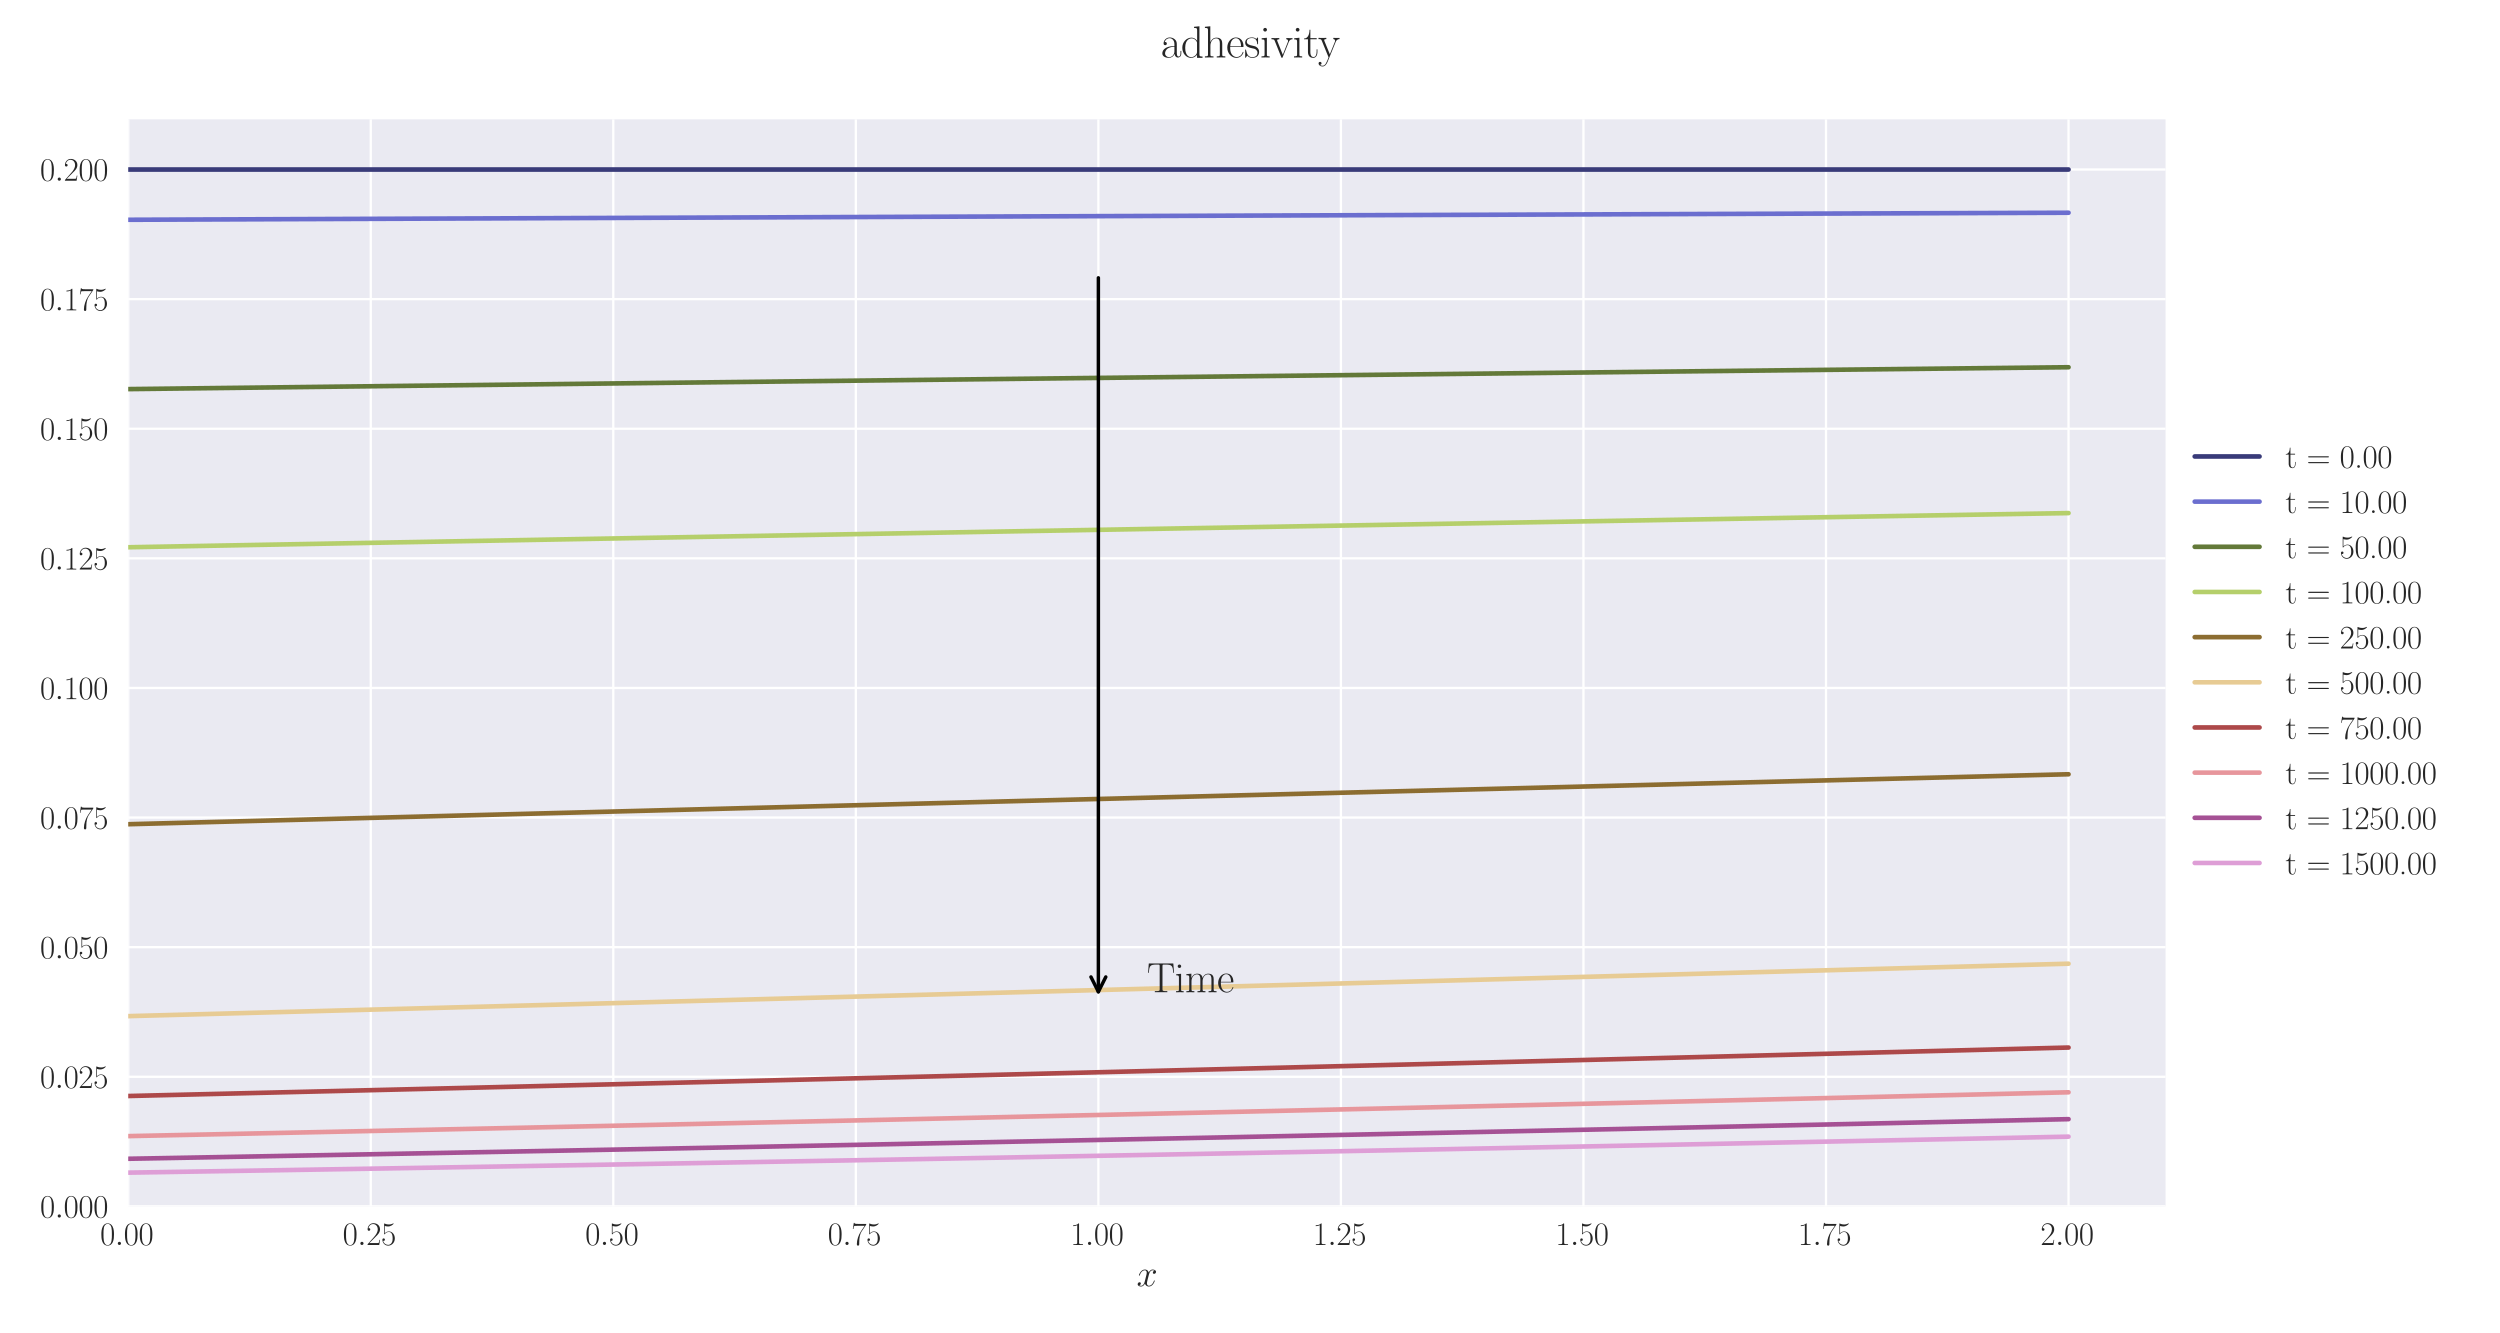 <?xml version="1.0" encoding="utf-8" standalone="no"?>
<!DOCTYPE svg PUBLIC "-//W3C//DTD SVG 1.1//EN"
  "http://www.w3.org/Graphics/SVG/1.1/DTD/svg11.dtd">
<svg xmlns:xlink="http://www.w3.org/1999/xlink" width="1080pt" height="576pt" viewBox="0 0 1080 576" xmlns="http://www.w3.org/2000/svg" version="1.1">
 <defs>
  <style type="text/css">*{stroke-linejoin: round; stroke-linecap: butt}</style>
 </defs>
 <g id="figure_1">
  <g id="patch_1">
   <path d="M 0 576 
L 1080 576 
L 1080 0 
L 0 0 
z
" style="fill: #ffffff"/>
  </g>
  <g id="axes_1">
   <g id="patch_2">
    <path d="M 55.388 521.153 
L 935.518 521.153 
L 935.518 51.564 
L 55.388 51.564 
z
" style="fill: #eaeaf2"/>
   </g>
   <g id="matplotlib.axis_1">
    <g id="xtick_1">
     <g id="line2d_1">
      <path d="M 55.388 521.153 
L 55.388 51.564 
" clip-path="url(#p084c6e53cc)" style="fill: none; stroke: #ffffff; stroke-linecap: round"/>
     </g>
     <g id="line2d_2"/>
     <g id="text_1">
      <!-- $\mathdefault{0.00}$ -->
      <g style="fill: #262626" transform="translate(43.248 537.839) scale(0.14 -0.14)">
       <defs>
        <path id="CMR17-30" d="M 2688 2025 
C 2688 2416 2682 3080 2413 3591 
C 2176 4039 1798 4198 1466 4198 
C 1158 4198 768 4058 525 3597 
C 269 3118 243 2524 243 2025 
C 243 1661 250 1106 448 619 
C 723 -39 1216 -128 1466 -128 
C 1760 -128 2208 -7 2470 600 
C 2662 1042 2688 1559 2688 2025 
z
M 1466 -26 
C 1056 -26 813 325 723 812 
C 653 1188 653 1738 653 2096 
C 653 2588 653 2997 736 3387 
C 858 3929 1216 4096 1466 4096 
C 1728 4096 2067 3923 2189 3400 
C 2272 3036 2278 2607 2278 2096 
C 2278 1680 2278 1169 2202 792 
C 2067 95 1690 -26 1466 -26 
z
" transform="scale(0.016)"/>
        <path id="CMMI12-3a" d="M 1178 307 
C 1178 492 1024 619 870 619 
C 685 619 557 466 557 313 
C 557 128 710 0 864 0 
C 1050 0 1178 153 1178 307 
z
" transform="scale(0.016)"/>
       </defs>
       <use xlink:href="#CMR17-30" transform="scale(0.996)"/>
       <use xlink:href="#CMMI12-3a" transform="translate(45.69 0) scale(0.996)"/>
       <use xlink:href="#CMR17-30" transform="translate(72.788 0) scale(0.996)"/>
       <use xlink:href="#CMR17-30" transform="translate(118.478 0) scale(0.996)"/>
      </g>
     </g>
    </g>
    <g id="xtick_2">
     <g id="line2d_3">
      <path d="M 160.165 521.153 
L 160.165 51.564 
" clip-path="url(#p084c6e53cc)" style="fill: none; stroke: #ffffff; stroke-linecap: round"/>
     </g>
     <g id="line2d_4"/>
     <g id="text_2">
      <!-- $\mathdefault{0.25}$ -->
      <g style="fill: #262626" transform="translate(148.025 537.839) scale(0.14 -0.14)">
       <defs>
        <path id="CMR17-32" d="M 2669 989 
L 2554 989 
C 2490 536 2438 459 2413 420 
C 2381 369 1920 369 1830 369 
L 602 369 
C 832 619 1280 1072 1824 1597 
C 2214 1967 2669 2402 2669 3035 
C 2669 3790 2067 4224 1395 4224 
C 691 4224 262 3604 262 3030 
C 262 2780 448 2748 525 2748 
C 589 2748 781 2787 781 3010 
C 781 3207 614 3264 525 3264 
C 486 3264 448 3258 422 3245 
C 544 3790 915 4058 1306 4058 
C 1862 4058 2227 3617 2227 3035 
C 2227 2479 1901 2000 1536 1584 
L 262 146 
L 262 0 
L 2515 0 
L 2669 989 
z
" transform="scale(0.016)"/>
        <path id="CMR17-35" d="M 730 3692 
C 794 3666 1056 3584 1325 3584 
C 1920 3584 2246 3911 2432 4100 
C 2432 4157 2432 4192 2394 4192 
C 2387 4192 2374 4192 2323 4163 
C 2099 4058 1837 3973 1517 3973 
C 1325 3973 1037 3999 723 4139 
C 653 4171 640 4171 634 4171 
C 602 4171 595 4164 595 4037 
L 595 2203 
C 595 2089 595 2057 659 2057 
C 691 2057 704 2070 736 2114 
C 941 2401 1222 2522 1542 2522 
C 1766 2522 2246 2382 2246 1289 
C 2246 1085 2246 715 2054 421 
C 1894 159 1645 25 1370 25 
C 947 25 518 320 403 814 
C 429 807 480 795 506 795 
C 589 795 749 840 749 1038 
C 749 1210 627 1280 506 1280 
C 358 1280 262 1190 262 1011 
C 262 454 704 -128 1382 -128 
C 2042 -128 2669 440 2669 1264 
C 2669 2030 2170 2624 1549 2624 
C 1222 2624 947 2503 730 2274 
L 730 3692 
z
" transform="scale(0.016)"/>
       </defs>
       <use xlink:href="#CMR17-30" transform="scale(0.996)"/>
       <use xlink:href="#CMMI12-3a" transform="translate(45.69 0) scale(0.996)"/>
       <use xlink:href="#CMR17-32" transform="translate(72.788 0) scale(0.996)"/>
       <use xlink:href="#CMR17-35" transform="translate(118.478 0) scale(0.996)"/>
      </g>
     </g>
    </g>
    <g id="xtick_3">
     <g id="line2d_5">
      <path d="M 264.942 521.153 
L 264.942 51.564 
" clip-path="url(#p084c6e53cc)" style="fill: none; stroke: #ffffff; stroke-linecap: round"/>
     </g>
     <g id="line2d_6"/>
     <g id="text_3">
      <!-- $\mathdefault{0.50}$ -->
      <g style="fill: #262626" transform="translate(252.803 537.839) scale(0.14 -0.14)">
       <use xlink:href="#CMR17-30" transform="scale(0.996)"/>
       <use xlink:href="#CMMI12-3a" transform="translate(45.69 0) scale(0.996)"/>
       <use xlink:href="#CMR17-35" transform="translate(72.788 0) scale(0.996)"/>
       <use xlink:href="#CMR17-30" transform="translate(118.478 0) scale(0.996)"/>
      </g>
     </g>
    </g>
    <g id="xtick_4">
     <g id="line2d_7">
      <path d="M 369.72 521.153 
L 369.72 51.564 
" clip-path="url(#p084c6e53cc)" style="fill: none; stroke: #ffffff; stroke-linecap: round"/>
     </g>
     <g id="line2d_8"/>
     <g id="text_4">
      <!-- $\mathdefault{0.75}$ -->
      <g style="fill: #262626" transform="translate(357.58 537.839) scale(0.14 -0.14)">
       <defs>
        <path id="CMR17-37" d="M 2886 3941 
L 2886 4081 
L 1382 4081 
C 634 4081 621 4165 595 4288 
L 480 4288 
L 294 3094 
L 410 3094 
C 429 3215 474 3540 550 3661 
C 589 3712 1062 3712 1171 3712 
L 2579 3712 
L 1869 2661 
C 1395 1954 1069 999 1069 165 
C 1069 89 1069 -128 1299 -128 
C 1530 -128 1530 89 1530 171 
L 1530 465 
C 1530 1508 1709 2196 2003 2636 
L 2886 3941 
z
" transform="scale(0.016)"/>
       </defs>
       <use xlink:href="#CMR17-30" transform="scale(0.996)"/>
       <use xlink:href="#CMMI12-3a" transform="translate(45.69 0) scale(0.996)"/>
       <use xlink:href="#CMR17-37" transform="translate(72.788 0) scale(0.996)"/>
       <use xlink:href="#CMR17-35" transform="translate(118.478 0) scale(0.996)"/>
      </g>
     </g>
    </g>
    <g id="xtick_5">
     <g id="line2d_9">
      <path d="M 474.497 521.153 
L 474.497 51.564 
" clip-path="url(#p084c6e53cc)" style="fill: none; stroke: #ffffff; stroke-linecap: round"/>
     </g>
     <g id="line2d_10"/>
     <g id="text_5">
      <!-- $\mathdefault{1.00}$ -->
      <g style="fill: #262626" transform="translate(462.358 537.839) scale(0.14 -0.14)">
       <defs>
        <path id="CMR17-31" d="M 1702 4058 
C 1702 4192 1696 4192 1606 4192 
C 1357 3916 979 3827 621 3827 
C 602 3827 570 3827 563 3808 
C 557 3795 557 3782 557 3648 
C 755 3648 1088 3686 1344 3839 
L 1344 461 
C 1344 236 1331 160 781 160 
L 589 160 
L 589 0 
C 896 0 1216 0 1523 0 
C 1830 0 2150 0 2458 0 
L 2458 160 
L 2266 160 
C 1715 160 1702 230 1702 458 
L 1702 4058 
z
" transform="scale(0.016)"/>
       </defs>
       <use xlink:href="#CMR17-31" transform="scale(0.996)"/>
       <use xlink:href="#CMMI12-3a" transform="translate(45.69 0) scale(0.996)"/>
       <use xlink:href="#CMR17-30" transform="translate(72.788 0) scale(0.996)"/>
       <use xlink:href="#CMR17-30" transform="translate(118.478 0) scale(0.996)"/>
      </g>
     </g>
    </g>
    <g id="xtick_6">
     <g id="line2d_11">
      <path d="M 579.275 521.153 
L 579.275 51.564 
" clip-path="url(#p084c6e53cc)" style="fill: none; stroke: #ffffff; stroke-linecap: round"/>
     </g>
     <g id="line2d_12"/>
     <g id="text_6">
      <!-- $\mathdefault{1.25}$ -->
      <g style="fill: #262626" transform="translate(567.135 537.839) scale(0.14 -0.14)">
       <use xlink:href="#CMR17-31" transform="scale(0.996)"/>
       <use xlink:href="#CMMI12-3a" transform="translate(45.69 0) scale(0.996)"/>
       <use xlink:href="#CMR17-32" transform="translate(72.788 0) scale(0.996)"/>
       <use xlink:href="#CMR17-35" transform="translate(118.478 0) scale(0.996)"/>
      </g>
     </g>
    </g>
    <g id="xtick_7">
     <g id="line2d_13">
      <path d="M 684.052 521.153 
L 684.052 51.564 
" clip-path="url(#p084c6e53cc)" style="fill: none; stroke: #ffffff; stroke-linecap: round"/>
     </g>
     <g id="line2d_14"/>
     <g id="text_7">
      <!-- $\mathdefault{1.50}$ -->
      <g style="fill: #262626" transform="translate(671.912 537.839) scale(0.14 -0.14)">
       <use xlink:href="#CMR17-31" transform="scale(0.996)"/>
       <use xlink:href="#CMMI12-3a" transform="translate(45.69 0) scale(0.996)"/>
       <use xlink:href="#CMR17-35" transform="translate(72.788 0) scale(0.996)"/>
       <use xlink:href="#CMR17-30" transform="translate(118.478 0) scale(0.996)"/>
      </g>
     </g>
    </g>
    <g id="xtick_8">
     <g id="line2d_15">
      <path d="M 788.829 521.153 
L 788.829 51.564 
" clip-path="url(#p084c6e53cc)" style="fill: none; stroke: #ffffff; stroke-linecap: round"/>
     </g>
     <g id="line2d_16"/>
     <g id="text_8">
      <!-- $\mathdefault{1.75}$ -->
      <g style="fill: #262626" transform="translate(776.69 537.839) scale(0.14 -0.14)">
       <use xlink:href="#CMR17-31" transform="scale(0.996)"/>
       <use xlink:href="#CMMI12-3a" transform="translate(45.69 0) scale(0.996)"/>
       <use xlink:href="#CMR17-37" transform="translate(72.788 0) scale(0.996)"/>
       <use xlink:href="#CMR17-35" transform="translate(118.478 0) scale(0.996)"/>
      </g>
     </g>
    </g>
    <g id="xtick_9">
     <g id="line2d_17">
      <path d="M 893.607 521.153 
L 893.607 51.564 
" clip-path="url(#p084c6e53cc)" style="fill: none; stroke: #ffffff; stroke-linecap: round"/>
     </g>
     <g id="line2d_18"/>
     <g id="text_9">
      <!-- $\mathdefault{2.00}$ -->
      <g style="fill: #262626" transform="translate(881.467 537.839) scale(0.14 -0.14)">
       <use xlink:href="#CMR17-32" transform="scale(0.996)"/>
       <use xlink:href="#CMMI12-3a" transform="translate(45.69 0) scale(0.996)"/>
       <use xlink:href="#CMR17-30" transform="translate(72.788 0) scale(0.996)"/>
       <use xlink:href="#CMR17-30" transform="translate(118.478 0) scale(0.996)"/>
      </g>
     </g>
    </g>
    <g id="text_10">
     <!-- $x$ -->
     <g style="fill: #262626" transform="translate(491.018 555.621) scale(0.16 -0.16)">
      <defs>
       <path id="CMMI12-78" d="M 3034 2606 
C 2829 2567 2752 2414 2752 2293 
C 2752 2139 2874 2088 2963 2088 
C 3155 2088 3290 2254 3290 2427 
C 3290 2695 2982 2816 2714 2816 
C 2323 2816 2106 2433 2048 2312 
C 1901 2816 1504 2816 1389 2816 
C 736 2816 390 1980 390 1839 
C 390 1814 416 1782 461 1782 
C 512 1782 525 1820 538 1846 
C 755 2555 1184 2689 1370 2689 
C 1658 2689 1715 2420 1715 2267 
C 1715 2127 1677 1980 1600 1673 
L 1382 798 
C 1286 415 1101 64 762 64 
C 730 64 570 64 435 147 
C 666 192 717 383 717 460 
C 717 588 621 664 499 664 
C 346 664 179 530 179 326 
C 179 57 480 -64 755 -64 
C 1062 -64 1280 179 1414 441 
C 1517 64 1837 -64 2074 -64 
C 2726 -64 3072 773 3072 913 
C 3072 945 3046 971 3008 971 
C 2950 971 2944 939 2925 888 
C 2752 326 2381 64 2093 64 
C 1869 64 1747 230 1747 492 
C 1747 632 1773 734 1875 1156 
L 2099 2024 
C 2195 2408 2413 2689 2707 2689 
C 2720 2689 2899 2689 3034 2606 
z
" transform="scale(0.016)"/>
      </defs>
      <use xlink:href="#CMMI12-78" transform="scale(0.996)"/>
     </g>
    </g>
   </g>
   <g id="matplotlib.axis_2">
    <g id="ytick_1">
     <g id="line2d_19">
      <path d="M 55.388 521.153 
L 935.518 521.153 
" clip-path="url(#p084c6e53cc)" style="fill: none; stroke: #ffffff; stroke-linecap: round"/>
     </g>
     <g id="line2d_20"/>
     <g id="text_11">
      <!-- $\mathdefault{0.000}$ -->
      <g style="fill: #262626" transform="translate(17.28 525.996) scale(0.14 -0.14)">
       <use xlink:href="#CMR17-30" transform="scale(0.996)"/>
       <use xlink:href="#CMMI12-3a" transform="translate(45.69 0) scale(0.996)"/>
       <use xlink:href="#CMR17-30" transform="translate(72.788 0) scale(0.996)"/>
       <use xlink:href="#CMR17-30" transform="translate(118.478 0) scale(0.996)"/>
       <use xlink:href="#CMR17-30" transform="translate(164.169 0) scale(0.996)"/>
      </g>
     </g>
    </g>
    <g id="ytick_2">
     <g id="line2d_21">
      <path d="M 55.388 465.163 
L 935.518 465.163 
" clip-path="url(#p084c6e53cc)" style="fill: none; stroke: #ffffff; stroke-linecap: round"/>
     </g>
     <g id="line2d_22"/>
     <g id="text_12">
      <!-- $\mathdefault{0.025}$ -->
      <g style="fill: #262626" transform="translate(17.28 470.006) scale(0.14 -0.14)">
       <use xlink:href="#CMR17-30" transform="scale(0.996)"/>
       <use xlink:href="#CMMI12-3a" transform="translate(45.69 0) scale(0.996)"/>
       <use xlink:href="#CMR17-30" transform="translate(72.788 0) scale(0.996)"/>
       <use xlink:href="#CMR17-32" transform="translate(118.478 0) scale(0.996)"/>
       <use xlink:href="#CMR17-35" transform="translate(164.169 0) scale(0.996)"/>
      </g>
     </g>
    </g>
    <g id="ytick_3">
     <g id="line2d_23">
      <path d="M 55.388 409.173 
L 935.518 409.173 
" clip-path="url(#p084c6e53cc)" style="fill: none; stroke: #ffffff; stroke-linecap: round"/>
     </g>
     <g id="line2d_24"/>
     <g id="text_13">
      <!-- $\mathdefault{0.050}$ -->
      <g style="fill: #262626" transform="translate(17.28 414.016) scale(0.14 -0.14)">
       <use xlink:href="#CMR17-30" transform="scale(0.996)"/>
       <use xlink:href="#CMMI12-3a" transform="translate(45.69 0) scale(0.996)"/>
       <use xlink:href="#CMR17-30" transform="translate(72.788 0) scale(0.996)"/>
       <use xlink:href="#CMR17-35" transform="translate(118.478 0) scale(0.996)"/>
       <use xlink:href="#CMR17-30" transform="translate(164.169 0) scale(0.996)"/>
      </g>
     </g>
    </g>
    <g id="ytick_4">
     <g id="line2d_25">
      <path d="M 55.388 353.183 
L 935.518 353.183 
" clip-path="url(#p084c6e53cc)" style="fill: none; stroke: #ffffff; stroke-linecap: round"/>
     </g>
     <g id="line2d_26"/>
     <g id="text_14">
      <!-- $\mathdefault{0.075}$ -->
      <g style="fill: #262626" transform="translate(17.28 358.025) scale(0.14 -0.14)">
       <use xlink:href="#CMR17-30" transform="scale(0.996)"/>
       <use xlink:href="#CMMI12-3a" transform="translate(45.69 0) scale(0.996)"/>
       <use xlink:href="#CMR17-30" transform="translate(72.788 0) scale(0.996)"/>
       <use xlink:href="#CMR17-37" transform="translate(118.478 0) scale(0.996)"/>
       <use xlink:href="#CMR17-35" transform="translate(164.169 0) scale(0.996)"/>
      </g>
     </g>
    </g>
    <g id="ytick_5">
     <g id="line2d_27">
      <path d="M 55.388 297.192 
L 935.518 297.192 
" clip-path="url(#p084c6e53cc)" style="fill: none; stroke: #ffffff; stroke-linecap: round"/>
     </g>
     <g id="line2d_28"/>
     <g id="text_15">
      <!-- $\mathdefault{0.100}$ -->
      <g style="fill: #262626" transform="translate(17.28 302.035) scale(0.14 -0.14)">
       <use xlink:href="#CMR17-30" transform="scale(0.996)"/>
       <use xlink:href="#CMMI12-3a" transform="translate(45.69 0) scale(0.996)"/>
       <use xlink:href="#CMR17-31" transform="translate(72.788 0) scale(0.996)"/>
       <use xlink:href="#CMR17-30" transform="translate(118.478 0) scale(0.996)"/>
       <use xlink:href="#CMR17-30" transform="translate(164.169 0) scale(0.996)"/>
      </g>
     </g>
    </g>
    <g id="ytick_6">
     <g id="line2d_29">
      <path d="M 55.388 241.202 
L 935.518 241.202 
" clip-path="url(#p084c6e53cc)" style="fill: none; stroke: #ffffff; stroke-linecap: round"/>
     </g>
     <g id="line2d_30"/>
     <g id="text_16">
      <!-- $\mathdefault{0.125}$ -->
      <g style="fill: #262626" transform="translate(17.28 246.045) scale(0.14 -0.14)">
       <use xlink:href="#CMR17-30" transform="scale(0.996)"/>
       <use xlink:href="#CMMI12-3a" transform="translate(45.69 0) scale(0.996)"/>
       <use xlink:href="#CMR17-31" transform="translate(72.788 0) scale(0.996)"/>
       <use xlink:href="#CMR17-32" transform="translate(118.478 0) scale(0.996)"/>
       <use xlink:href="#CMR17-35" transform="translate(164.169 0) scale(0.996)"/>
      </g>
     </g>
    </g>
    <g id="ytick_7">
     <g id="line2d_31">
      <path d="M 55.388 185.212 
L 935.518 185.212 
" clip-path="url(#p084c6e53cc)" style="fill: none; stroke: #ffffff; stroke-linecap: round"/>
     </g>
     <g id="line2d_32"/>
     <g id="text_17">
      <!-- $\mathdefault{0.150}$ -->
      <g style="fill: #262626" transform="translate(17.28 190.055) scale(0.14 -0.14)">
       <use xlink:href="#CMR17-30" transform="scale(0.996)"/>
       <use xlink:href="#CMMI12-3a" transform="translate(45.69 0) scale(0.996)"/>
       <use xlink:href="#CMR17-31" transform="translate(72.788 0) scale(0.996)"/>
       <use xlink:href="#CMR17-35" transform="translate(118.478 0) scale(0.996)"/>
       <use xlink:href="#CMR17-30" transform="translate(164.169 0) scale(0.996)"/>
      </g>
     </g>
    </g>
    <g id="ytick_8">
     <g id="line2d_33">
      <path d="M 55.388 129.222 
L 935.518 129.222 
" clip-path="url(#p084c6e53cc)" style="fill: none; stroke: #ffffff; stroke-linecap: round"/>
     </g>
     <g id="line2d_34"/>
     <g id="text_18">
      <!-- $\mathdefault{0.175}$ -->
      <g style="fill: #262626" transform="translate(17.28 134.065) scale(0.14 -0.14)">
       <use xlink:href="#CMR17-30" transform="scale(0.996)"/>
       <use xlink:href="#CMMI12-3a" transform="translate(45.69 0) scale(0.996)"/>
       <use xlink:href="#CMR17-31" transform="translate(72.788 0) scale(0.996)"/>
       <use xlink:href="#CMR17-37" transform="translate(118.478 0) scale(0.996)"/>
       <use xlink:href="#CMR17-35" transform="translate(164.169 0) scale(0.996)"/>
      </g>
     </g>
    </g>
    <g id="ytick_9">
     <g id="line2d_35">
      <path d="M 55.388 73.232 
L 935.518 73.232 
" clip-path="url(#p084c6e53cc)" style="fill: none; stroke: #ffffff; stroke-linecap: round"/>
     </g>
     <g id="line2d_36"/>
     <g id="text_19">
      <!-- $\mathdefault{0.200}$ -->
      <g style="fill: #262626" transform="translate(17.28 78.075) scale(0.14 -0.14)">
       <use xlink:href="#CMR17-30" transform="scale(0.996)"/>
       <use xlink:href="#CMMI12-3a" transform="translate(45.69 0) scale(0.996)"/>
       <use xlink:href="#CMR17-32" transform="translate(72.788 0) scale(0.996)"/>
       <use xlink:href="#CMR17-30" transform="translate(118.478 0) scale(0.996)"/>
       <use xlink:href="#CMR17-30" transform="translate(164.169 0) scale(0.996)"/>
      </g>
     </g>
    </g>
   </g>
   <g id="line2d_37">
    <path d="M 55.388 73.232 
L 63.77 73.232 
L 72.152 73.232 
L 80.534 73.232 
L 88.916 73.232 
L 97.299 73.232 
L 105.681 73.232 
L 114.063 73.232 
L 122.445 73.232 
L 130.827 73.232 
L 139.209 73.232 
L 147.592 73.232 
L 155.974 73.232 
L 164.356 73.232 
L 172.738 73.232 
L 181.12 73.232 
L 189.503 73.232 
L 197.885 73.232 
L 206.267 73.232 
L 214.649 73.232 
L 223.031 73.232 
L 231.414 73.232 
L 239.796 73.232 
L 248.178 73.232 
L 256.56 73.232 
L 264.942 73.232 
L 273.325 73.232 
L 281.707 73.232 
L 290.089 73.232 
L 298.471 73.232 
L 306.853 73.232 
L 315.235 73.232 
L 323.618 73.232 
L 332 73.232 
L 340.382 73.232 
L 348.764 73.232 
L 357.146 73.232 
L 365.529 73.232 
L 373.911 73.232 
L 382.293 73.232 
L 390.675 73.232 
L 399.057 73.232 
L 407.44 73.232 
L 415.822 73.232 
L 424.204 73.232 
L 432.586 73.232 
L 440.968 73.232 
L 449.351 73.232 
L 457.733 73.232 
L 466.115 73.232 
L 474.497 73.232 
L 482.879 73.232 
L 491.262 73.232 
L 499.644 73.232 
L 508.026 73.232 
L 516.408 73.232 
L 524.79 73.232 
L 533.172 73.232 
L 541.555 73.232 
L 549.937 73.232 
L 558.319 73.232 
L 566.701 73.232 
L 575.083 73.232 
L 583.466 73.232 
L 591.848 73.232 
L 600.23 73.232 
L 608.612 73.232 
L 616.994 73.232 
L 625.377 73.232 
L 633.759 73.232 
L 642.141 73.232 
L 650.523 73.232 
L 658.905 73.232 
L 667.288 73.232 
L 675.67 73.232 
L 684.052 73.232 
L 692.434 73.232 
L 700.816 73.232 
L 709.198 73.232 
L 717.581 73.232 
L 725.963 73.232 
L 734.345 73.232 
L 742.727 73.232 
L 751.109 73.232 
L 759.492 73.232 
L 767.874 73.232 
L 776.256 73.232 
L 784.638 73.232 
L 793.02 73.232 
L 801.403 73.232 
L 809.785 73.232 
L 818.167 73.232 
L 826.549 73.232 
L 834.931 73.232 
L 843.314 73.232 
L 851.696 73.232 
L 860.078 73.232 
L 868.46 73.232 
L 876.842 73.232 
L 885.225 73.232 
L 893.607 73.232 
" clip-path="url(#p084c6e53cc)" style="fill: none; stroke: #393b79; stroke-width: 2; stroke-linecap: round"/>
   </g>
   <g id="line2d_38">
    <path d="M 55.388 94.942 
L 63.77 94.91 
L 72.152 94.878 
L 80.534 94.845 
L 88.916 94.813 
L 97.299 94.781 
L 105.681 94.748 
L 114.063 94.716 
L 122.445 94.684 
L 130.827 94.652 
L 139.209 94.62 
L 147.592 94.588 
L 155.974 94.556 
L 164.356 94.524 
L 172.738 94.492 
L 181.12 94.46 
L 189.503 94.428 
L 197.885 94.396 
L 206.267 94.365 
L 214.649 94.333 
L 223.031 94.301 
L 231.414 94.27 
L 239.796 94.238 
L 248.178 94.207 
L 256.56 94.175 
L 264.942 94.144 
L 273.325 94.113 
L 281.707 94.081 
L 290.089 94.05 
L 298.471 94.019 
L 306.853 93.988 
L 315.235 93.957 
L 323.618 93.925 
L 332 93.894 
L 340.382 93.863 
L 348.764 93.832 
L 357.146 93.801 
L 365.529 93.771 
L 373.911 93.74 
L 382.293 93.709 
L 390.675 93.678 
L 399.057 93.648 
L 407.44 93.617 
L 415.822 93.586 
L 424.204 93.556 
L 432.586 93.525 
L 440.968 93.495 
L 449.351 93.464 
L 457.733 93.434 
L 466.115 93.404 
L 474.497 93.373 
L 482.879 93.343 
L 491.262 93.313 
L 499.644 93.283 
L 508.026 93.252 
L 516.408 93.222 
L 524.79 93.192 
L 533.172 93.162 
L 541.555 93.132 
L 549.937 93.102 
L 558.319 93.072 
L 566.701 93.043 
L 575.083 93.013 
L 583.466 92.983 
L 591.848 92.953 
L 600.23 92.924 
L 608.612 92.894 
L 616.994 92.864 
L 625.377 92.835 
L 633.759 92.805 
L 642.141 92.776 
L 650.523 92.746 
L 658.905 92.717 
L 667.288 92.687 
L 675.67 92.657 
L 684.052 92.628 
L 692.434 92.599 
L 700.816 92.569 
L 709.198 92.54 
L 717.581 92.511 
L 725.963 92.481 
L 734.345 92.452 
L 742.727 92.423 
L 751.109 92.394 
L 759.492 92.365 
L 767.874 92.336 
L 776.256 92.307 
L 784.638 92.278 
L 793.02 92.249 
L 801.403 92.22 
L 809.785 92.191 
L 818.167 92.162 
L 826.549 92.133 
L 834.931 92.105 
L 843.314 92.076 
L 851.696 92.047 
L 860.078 92.019 
L 868.46 91.99 
L 876.842 91.962 
L 885.225 91.933 
L 893.607 91.905 
" clip-path="url(#p084c6e53cc)" style="fill: none; stroke: #6b6ecf; stroke-width: 2; stroke-linecap: round"/>
   </g>
   <g id="line2d_39">
    <path d="M 55.388 168.096 
L 63.77 167.997 
L 72.152 167.898 
L 80.534 167.799 
L 88.916 167.701 
L 97.299 167.602 
L 105.681 167.504 
L 114.063 167.405 
L 122.445 167.306 
L 130.827 167.208 
L 139.209 167.109 
L 147.592 167.011 
L 155.974 166.913 
L 164.356 166.815 
L 172.738 166.717 
L 181.12 166.619 
L 189.503 166.522 
L 197.885 166.424 
L 206.267 166.327 
L 214.649 166.23 
L 223.031 166.133 
L 231.414 166.036 
L 239.796 165.939 
L 248.178 165.842 
L 256.56 165.744 
L 264.942 165.647 
L 273.325 165.55 
L 281.707 165.454 
L 290.089 165.357 
L 298.471 165.26 
L 306.853 165.164 
L 315.235 165.068 
L 323.618 164.972 
L 332 164.876 
L 340.382 164.78 
L 348.764 164.684 
L 357.146 164.589 
L 365.529 164.493 
L 373.911 164.398 
L 382.293 164.302 
L 390.675 164.207 
L 399.057 164.111 
L 407.44 164.016 
L 415.822 163.92 
L 424.204 163.825 
L 432.586 163.73 
L 440.968 163.635 
L 449.351 163.54 
L 457.733 163.446 
L 466.115 163.351 
L 474.497 163.257 
L 482.879 163.162 
L 491.262 163.068 
L 499.644 162.974 
L 508.026 162.88 
L 516.408 162.786 
L 524.79 162.692 
L 533.172 162.598 
L 541.555 162.504 
L 549.937 162.41 
L 558.319 162.317 
L 566.701 162.223 
L 575.083 162.129 
L 583.466 162.036 
L 591.848 161.943 
L 600.23 161.85 
L 608.612 161.757 
L 616.994 161.664 
L 625.377 161.571 
L 633.759 161.478 
L 642.141 161.386 
L 650.523 161.293 
L 658.905 161.201 
L 667.288 161.109 
L 675.67 161.016 
L 684.052 160.924 
L 692.434 160.831 
L 700.816 160.739 
L 709.198 160.647 
L 717.581 160.555 
L 725.963 160.463 
L 734.345 160.371 
L 742.727 160.28 
L 751.109 160.188 
L 759.492 160.097 
L 767.874 160.006 
L 776.256 159.915 
L 784.638 159.824 
L 793.02 159.733 
L 801.403 159.642 
L 809.785 159.551 
L 818.167 159.461 
L 826.549 159.37 
L 834.931 159.279 
L 843.314 159.188 
L 851.696 159.097 
L 860.078 159.007 
L 868.46 158.916 
L 876.842 158.826 
L 885.225 158.736 
L 893.607 158.646 
" clip-path="url(#p084c6e53cc)" style="fill: none; stroke: #637939; stroke-width: 2; stroke-linecap: round"/>
   </g>
   <g id="line2d_40">
    <path d="M 55.388 236.418 
L 63.77 236.265 
L 72.152 236.112 
L 80.534 235.959 
L 88.916 235.805 
L 97.299 235.652 
L 105.681 235.499 
L 114.063 235.346 
L 122.445 235.193 
L 130.827 235.041 
L 139.209 234.889 
L 147.592 234.736 
L 155.974 234.584 
L 164.356 234.431 
L 172.738 234.279 
L 181.12 234.128 
L 189.503 233.976 
L 197.885 233.825 
L 206.267 233.673 
L 214.649 233.522 
L 223.031 233.37 
L 231.414 233.219 
L 239.796 233.068 
L 248.178 232.917 
L 256.56 232.767 
L 264.942 232.616 
L 273.325 232.466 
L 281.707 232.315 
L 290.089 232.165 
L 298.471 232.014 
L 306.853 231.864 
L 315.235 231.714 
L 323.618 231.565 
L 332 231.416 
L 340.382 231.266 
L 348.764 231.116 
L 357.146 230.966 
L 365.529 230.817 
L 373.911 230.668 
L 382.293 230.519 
L 390.675 230.371 
L 399.057 230.222 
L 407.44 230.073 
L 415.822 229.925 
L 424.204 229.776 
L 432.586 229.628 
L 440.968 229.48 
L 449.351 229.332 
L 457.733 229.184 
L 466.115 229.037 
L 474.497 228.889 
L 482.879 228.741 
L 491.262 228.593 
L 499.644 228.446 
L 508.026 228.299 
L 516.408 228.152 
L 524.79 228.005 
L 533.172 227.859 
L 541.555 227.712 
L 549.937 227.565 
L 558.319 227.418 
L 566.701 227.272 
L 575.083 227.126 
L 583.466 226.98 
L 591.848 226.834 
L 600.23 226.688 
L 608.612 226.542 
L 616.994 226.396 
L 625.377 226.251 
L 633.759 226.105 
L 642.141 225.96 
L 650.523 225.815 
L 658.905 225.67 
L 667.288 225.525 
L 675.67 225.38 
L 684.052 225.235 
L 692.434 225.091 
L 700.816 224.946 
L 709.198 224.802 
L 717.581 224.657 
L 725.963 224.513 
L 734.345 224.37 
L 742.727 224.226 
L 751.109 224.082 
L 759.492 223.938 
L 767.874 223.794 
L 776.256 223.651 
L 784.638 223.508 
L 793.02 223.365 
L 801.403 223.222 
L 809.785 223.079 
L 818.167 222.936 
L 826.549 222.793 
L 834.931 222.65 
L 843.314 222.508 
L 851.696 222.365 
L 860.078 222.223 
L 868.46 222.081 
L 876.842 221.94 
L 885.225 221.798 
L 893.607 221.656 
" clip-path="url(#p084c6e53cc)" style="fill: none; stroke: #b5cf6b; stroke-width: 2; stroke-linecap: round"/>
   </g>
   <g id="line2d_41">
    <path d="M 55.388 356.067 
L 63.77 355.847 
L 72.152 355.627 
L 80.534 355.407 
L 88.916 355.187 
L 97.299 354.967 
L 105.681 354.747 
L 114.063 354.528 
L 122.445 354.308 
L 130.827 354.089 
L 139.209 353.869 
L 147.592 353.65 
L 155.974 353.431 
L 164.356 353.211 
L 172.738 352.992 
L 181.12 352.773 
L 189.503 352.554 
L 197.885 352.335 
L 206.267 352.116 
L 214.649 351.898 
L 223.031 351.679 
L 231.414 351.461 
L 239.796 351.242 
L 248.178 351.024 
L 256.56 350.805 
L 264.942 350.587 
L 273.325 350.369 
L 281.707 350.151 
L 290.089 349.933 
L 298.471 349.715 
L 306.853 349.497 
L 315.235 349.28 
L 323.618 349.062 
L 332 348.845 
L 340.382 348.627 
L 348.764 348.41 
L 357.146 348.193 
L 365.529 347.975 
L 373.911 347.758 
L 382.293 347.541 
L 390.675 347.324 
L 399.057 347.108 
L 407.44 346.891 
L 415.822 346.674 
L 424.204 346.458 
L 432.586 346.241 
L 440.968 346.025 
L 449.351 345.808 
L 457.733 345.592 
L 466.115 345.376 
L 474.497 345.16 
L 482.879 344.944 
L 491.262 344.728 
L 499.644 344.512 
L 508.026 344.297 
L 516.408 344.081 
L 524.79 343.866 
L 533.172 343.65 
L 541.555 343.435 
L 549.937 343.22 
L 558.319 343.005 
L 566.701 342.79 
L 575.083 342.575 
L 583.466 342.36 
L 591.848 342.145 
L 600.23 341.93 
L 608.612 341.716 
L 616.994 341.501 
L 625.377 341.287 
L 633.759 341.073 
L 642.141 340.858 
L 650.523 340.644 
L 658.905 340.43 
L 667.288 340.216 
L 675.67 340.002 
L 684.052 339.789 
L 692.434 339.575 
L 700.816 339.362 
L 709.198 339.148 
L 717.581 338.935 
L 725.963 338.722 
L 734.345 338.508 
L 742.727 338.295 
L 751.109 338.083 
L 759.492 337.869 
L 767.874 337.657 
L 776.256 337.444 
L 784.638 337.231 
L 793.02 337.019 
L 801.403 336.806 
L 809.785 336.594 
L 818.167 336.382 
L 826.549 336.17 
L 834.931 335.958 
L 843.314 335.746 
L 851.696 335.534 
L 860.078 335.322 
L 868.46 335.111 
L 876.842 334.899 
L 885.225 334.688 
L 893.607 334.477 
" clip-path="url(#p084c6e53cc)" style="fill: none; stroke: #8c6d31; stroke-width: 2; stroke-linecap: round"/>
   </g>
   <g id="line2d_42">
    <path d="M 55.388 438.974 
L 63.77 438.75 
L 72.152 438.526 
L 80.534 438.302 
L 88.916 438.078 
L 97.299 437.854 
L 105.681 437.63 
L 114.063 437.405 
L 122.445 437.181 
L 130.827 436.956 
L 139.209 436.732 
L 147.592 436.507 
L 155.974 436.283 
L 164.356 436.058 
L 172.738 435.833 
L 181.12 435.608 
L 189.503 435.383 
L 197.885 435.158 
L 206.267 434.933 
L 214.649 434.708 
L 223.031 434.483 
L 231.414 434.258 
L 239.796 434.033 
L 248.178 433.807 
L 256.56 433.582 
L 264.942 433.356 
L 273.325 433.131 
L 281.707 432.905 
L 290.089 432.679 
L 298.471 432.454 
L 306.853 432.228 
L 315.235 432.002 
L 323.618 431.776 
L 332 431.55 
L 340.382 431.324 
L 348.764 431.098 
L 357.146 430.872 
L 365.529 430.646 
L 373.911 430.42 
L 382.293 430.193 
L 390.675 429.967 
L 399.057 429.741 
L 407.44 429.514 
L 415.822 429.288 
L 424.204 429.061 
L 432.586 428.835 
L 440.968 428.608 
L 449.351 428.382 
L 457.733 428.155 
L 466.115 427.928 
L 474.497 427.701 
L 482.879 427.474 
L 491.262 427.248 
L 499.644 427.021 
L 508.026 426.794 
L 516.408 426.567 
L 524.79 426.34 
L 533.172 426.113 
L 541.555 425.885 
L 549.937 425.658 
L 558.319 425.431 
L 566.701 425.204 
L 575.083 424.977 
L 583.466 424.749 
L 591.848 424.522 
L 600.23 424.294 
L 608.612 424.067 
L 616.994 423.84 
L 625.377 423.612 
L 633.759 423.385 
L 642.141 423.157 
L 650.523 422.929 
L 658.905 422.702 
L 667.288 422.474 
L 675.67 422.246 
L 684.052 422.019 
L 692.434 421.791 
L 700.816 421.563 
L 709.198 421.335 
L 717.581 421.107 
L 725.963 420.88 
L 734.345 420.652 
L 742.727 420.424 
L 751.109 420.196 
L 759.492 419.968 
L 767.874 419.74 
L 776.256 419.512 
L 784.638 419.284 
L 793.02 419.056 
L 801.403 418.828 
L 809.785 418.6 
L 818.167 418.371 
L 826.549 418.143 
L 834.931 417.915 
L 843.314 417.687 
L 851.696 417.459 
L 860.078 417.23 
L 868.46 417.002 
L 876.842 416.774 
L 885.225 416.546 
L 893.607 416.317 
" clip-path="url(#p084c6e53cc)" style="fill: none; stroke: #e7cb94; stroke-width: 2; stroke-linecap: round"/>
   </g>
   <g id="line2d_43">
    <path d="M 55.388 473.478 
L 63.77 473.278 
L 72.152 473.077 
L 80.534 472.876 
L 88.916 472.675 
L 97.299 472.474 
L 105.681 472.273 
L 114.063 472.071 
L 122.445 471.869 
L 130.827 471.667 
L 139.209 471.465 
L 147.592 471.263 
L 155.974 471.06 
L 164.356 470.857 
L 172.738 470.654 
L 181.12 470.451 
L 189.503 470.247 
L 197.885 470.044 
L 206.267 469.84 
L 214.649 469.636 
L 223.031 469.431 
L 231.414 469.227 
L 239.796 469.022 
L 248.178 468.817 
L 256.56 468.612 
L 264.942 468.407 
L 273.325 468.202 
L 281.707 467.996 
L 290.089 467.79 
L 298.471 467.584 
L 306.853 467.378 
L 315.235 467.172 
L 323.618 466.965 
L 332 466.759 
L 340.382 466.552 
L 348.764 466.345 
L 357.146 466.137 
L 365.529 465.93 
L 373.911 465.722 
L 382.293 465.514 
L 390.675 465.306 
L 399.057 465.098 
L 407.44 464.89 
L 415.822 464.681 
L 424.204 464.473 
L 432.586 464.264 
L 440.968 464.055 
L 449.351 463.846 
L 457.733 463.636 
L 466.115 463.427 
L 474.497 463.217 
L 482.879 463.007 
L 491.262 462.797 
L 499.644 462.587 
L 508.026 462.376 
L 516.408 462.166 
L 524.79 461.955 
L 533.172 461.744 
L 541.555 461.533 
L 549.937 461.322 
L 558.319 461.111 
L 566.701 460.899 
L 575.083 460.688 
L 583.466 460.476 
L 591.848 460.264 
L 600.23 460.052 
L 608.612 459.84 
L 616.994 459.627 
L 625.377 459.415 
L 633.759 459.202 
L 642.141 458.989 
L 650.523 458.776 
L 658.905 458.563 
L 667.288 458.35 
L 675.67 458.136 
L 684.052 457.922 
L 692.434 457.709 
L 700.816 457.495 
L 709.198 457.281 
L 717.581 457.067 
L 725.963 456.852 
L 734.345 456.638 
L 742.727 456.423 
L 751.109 456.209 
L 759.492 455.994 
L 767.874 455.779 
L 776.256 455.563 
L 784.638 455.348 
L 793.02 455.133 
L 801.403 454.917 
L 809.785 454.702 
L 818.167 454.486 
L 826.549 454.27 
L 834.931 454.054 
L 843.314 453.838 
L 851.696 453.621 
L 860.078 453.405 
L 868.46 453.188 
L 876.842 452.972 
L 885.225 452.755 
L 893.607 452.538 
" clip-path="url(#p084c6e53cc)" style="fill: none; stroke: #ad494a; stroke-width: 2; stroke-linecap: round"/>
   </g>
   <g id="line2d_44">
    <path d="M 55.388 490.803 
L 63.77 490.628 
L 72.152 490.452 
L 80.534 490.276 
L 88.916 490.1 
L 97.299 489.923 
L 105.681 489.746 
L 114.063 489.569 
L 122.445 489.392 
L 130.827 489.214 
L 139.209 489.036 
L 147.592 488.857 
L 155.974 488.679 
L 164.356 488.5 
L 172.738 488.32 
L 181.12 488.141 
L 189.503 487.961 
L 197.885 487.78 
L 206.267 487.6 
L 214.649 487.419 
L 223.031 487.237 
L 231.414 487.056 
L 239.796 486.874 
L 248.178 486.692 
L 256.56 486.51 
L 264.942 486.327 
L 273.325 486.144 
L 281.707 485.961 
L 290.089 485.777 
L 298.471 485.593 
L 306.853 485.409 
L 315.235 485.225 
L 323.618 485.04 
L 332 484.855 
L 340.382 484.669 
L 348.764 484.484 
L 357.146 484.298 
L 365.529 484.112 
L 373.911 483.925 
L 382.293 483.739 
L 390.675 483.552 
L 399.057 483.364 
L 407.44 483.177 
L 415.822 482.989 
L 424.204 482.801 
L 432.586 482.613 
L 440.968 482.424 
L 449.351 482.235 
L 457.733 482.046 
L 466.115 481.856 
L 474.497 481.667 
L 482.879 481.477 
L 491.262 481.287 
L 499.644 481.096 
L 508.026 480.905 
L 516.408 480.714 
L 524.79 480.523 
L 533.172 480.332 
L 541.555 480.14 
L 549.937 479.948 
L 558.319 479.755 
L 566.701 479.563 
L 575.083 479.37 
L 583.466 479.177 
L 591.848 478.984 
L 600.23 478.79 
L 608.612 478.596 
L 616.994 478.402 
L 625.377 478.208 
L 633.759 478.014 
L 642.141 477.819 
L 650.523 477.624 
L 658.905 477.429 
L 667.288 477.233 
L 675.67 477.037 
L 684.052 476.842 
L 692.434 476.645 
L 700.816 476.449 
L 709.198 476.252 
L 717.581 476.055 
L 725.963 475.858 
L 734.345 475.661 
L 742.727 475.463 
L 751.109 475.266 
L 759.492 475.068 
L 767.874 474.869 
L 776.256 474.671 
L 784.638 474.472 
L 793.02 474.273 
L 801.403 474.074 
L 809.785 473.875 
L 818.167 473.675 
L 826.549 473.475 
L 834.931 473.275 
L 843.314 473.075 
L 851.696 472.875 
L 860.078 472.674 
L 868.46 472.473 
L 876.842 472.272 
L 885.225 472.071 
L 893.607 471.869 
" clip-path="url(#p084c6e53cc)" style="fill: none; stroke: #e7969c; stroke-width: 2; stroke-linecap: round"/>
   </g>
   <g id="line2d_45">
    <path d="M 55.388 500.589 
L 63.77 500.436 
L 72.152 500.283 
L 80.534 500.129 
L 88.916 499.974 
L 97.299 499.82 
L 105.681 499.664 
L 114.063 499.509 
L 122.445 499.353 
L 130.827 499.197 
L 139.209 499.04 
L 147.592 498.883 
L 155.974 498.725 
L 164.356 498.567 
L 172.738 498.409 
L 181.12 498.25 
L 189.503 498.091 
L 197.885 497.931 
L 206.267 497.771 
L 214.649 497.611 
L 223.031 497.45 
L 231.414 497.289 
L 239.796 497.128 
L 248.178 496.966 
L 256.56 496.804 
L 264.942 496.641 
L 273.325 496.478 
L 281.707 496.315 
L 290.089 496.151 
L 298.471 495.987 
L 306.853 495.823 
L 315.235 495.658 
L 323.618 495.493 
L 332 495.327 
L 340.382 495.161 
L 348.764 494.995 
L 357.146 494.828 
L 365.529 494.661 
L 373.911 494.494 
L 382.293 494.326 
L 390.675 494.158 
L 399.057 493.989 
L 407.44 493.821 
L 415.822 493.652 
L 424.204 493.482 
L 432.586 493.312 
L 440.968 493.142 
L 449.351 492.972 
L 457.733 492.801 
L 466.115 492.629 
L 474.497 492.458 
L 482.879 492.286 
L 491.262 492.114 
L 499.644 491.941 
L 508.026 491.768 
L 516.408 491.595 
L 524.79 491.421 
L 533.172 491.248 
L 541.555 491.073 
L 549.937 490.899 
L 558.319 490.724 
L 566.701 490.549 
L 575.083 490.373 
L 583.466 490.197 
L 591.848 490.021 
L 600.23 489.844 
L 608.612 489.668 
L 616.994 489.49 
L 625.377 489.313 
L 633.759 489.135 
L 642.141 488.957 
L 650.523 488.779 
L 658.905 488.6 
L 667.288 488.421 
L 675.67 488.242 
L 684.052 488.062 
L 692.434 487.882 
L 700.816 487.702 
L 709.198 487.521 
L 717.581 487.34 
L 725.963 487.159 
L 734.345 486.978 
L 742.727 486.796 
L 751.109 486.614 
L 759.492 486.432 
L 767.874 486.249 
L 776.256 486.066 
L 784.638 485.883 
L 793.02 485.699 
L 801.403 485.515 
L 809.785 485.331 
L 818.167 485.147 
L 826.549 484.962 
L 834.931 484.777 
L 843.314 484.592 
L 851.696 484.406 
L 860.078 484.221 
L 868.46 484.034 
L 876.842 483.848 
L 885.225 483.661 
L 893.607 483.474 
" clip-path="url(#p084c6e53cc)" style="fill: none; stroke: #a55194; stroke-width: 2; stroke-linecap: round"/>
   </g>
   <g id="line2d_46">
    <path d="M 55.388 506.584 
L 63.77 506.45 
L 72.152 506.315 
L 80.534 506.179 
L 88.916 506.043 
L 97.299 505.907 
L 105.681 505.77 
L 114.063 505.633 
L 122.445 505.495 
L 130.827 505.357 
L 139.209 505.218 
L 147.592 505.079 
L 155.974 504.94 
L 164.356 504.8 
L 172.738 504.659 
L 181.12 504.518 
L 189.503 504.377 
L 197.885 504.235 
L 206.267 504.092 
L 214.649 503.95 
L 223.031 503.806 
L 231.414 503.663 
L 239.796 503.519 
L 248.178 503.374 
L 256.56 503.229 
L 264.942 503.083 
L 273.325 502.937 
L 281.707 502.791 
L 290.089 502.644 
L 298.471 502.497 
L 306.853 502.349 
L 315.235 502.201 
L 323.618 502.053 
L 332 501.904 
L 340.382 501.755 
L 348.764 501.605 
L 357.146 501.454 
L 365.529 501.304 
L 373.911 501.153 
L 382.293 501.001 
L 390.675 500.849 
L 399.057 500.697 
L 407.44 500.544 
L 415.822 500.391 
L 424.204 500.238 
L 432.586 500.084 
L 440.968 499.929 
L 449.351 499.774 
L 457.733 499.619 
L 466.115 499.464 
L 474.497 499.308 
L 482.879 499.151 
L 491.262 498.994 
L 499.644 498.837 
L 508.026 498.68 
L 516.408 498.522 
L 524.79 498.363 
L 533.172 498.205 
L 541.555 498.045 
L 549.937 497.886 
L 558.319 497.726 
L 566.701 497.566 
L 575.083 497.405 
L 583.466 497.244 
L 591.848 497.082 
L 600.23 496.921 
L 608.612 496.758 
L 616.994 496.596 
L 625.377 496.433 
L 633.759 496.269 
L 642.141 496.106 
L 650.523 495.942 
L 658.905 495.777 
L 667.288 495.612 
L 675.67 495.447 
L 684.052 495.282 
L 692.434 495.116 
L 700.816 494.949 
L 709.198 494.783 
L 717.581 494.616 
L 725.963 494.448 
L 734.345 494.281 
L 742.727 494.113 
L 751.109 493.944 
L 759.492 493.775 
L 767.874 493.606 
L 776.256 493.437 
L 784.638 493.267 
L 793.02 493.097 
L 801.403 492.926 
L 809.785 492.755 
L 818.167 492.584 
L 826.549 492.413 
L 834.931 492.241 
L 843.314 492.069 
L 851.696 491.896 
L 860.078 491.723 
L 868.46 491.55 
L 876.842 491.376 
L 885.225 491.203 
L 893.607 491.028 
" clip-path="url(#p084c6e53cc)" style="fill: none; stroke: #de9ed6; stroke-width: 2; stroke-linecap: round"/>
   </g>
   <g id="patch_3">
    <path d="M 55.388 521.153 
L 55.388 51.564 
" style="fill: none"/>
   </g>
   <g id="patch_4">
    <path d="M 935.518 521.153 
L 935.518 51.564 
" style="fill: none"/>
   </g>
   <g id="patch_5">
    <path d="M 55.388 521.153 
L 935.518 521.153 
" style="fill: none"/>
   </g>
   <g id="patch_6">
    <path d="M 55.388 51.564 
L 935.518 51.564 
" style="fill: none"/>
   </g>
   <g id="patch_7">
    <path d="M 474.497 120.022 
Q 474.497 275.073 474.497 428.447 
" style="fill: none; stroke: #000000; stroke-width: 1.5; stroke-linecap: round"/>
    <path d="M 477.697 422.047 
L 474.497 428.447 
L 471.297 422.047 
" style="fill: none; stroke: #000000; stroke-width: 1.5; stroke-linecap: round"/>
   </g>
   <g id="text_20">
    <!-- Time -->
    <g style="fill: #262626" transform="translate(495.453 428.631) scale(0.18 -0.18)">
     <defs>
      <path id="CMR17-54" d="M 3981 4326 
L 288 4326 
L 179 2918 
L 294 2918 
C 378 3976 467 4160 1453 4160 
C 1568 4160 1754 4160 1805 4154 
C 1926 4135 1926 4058 1926 3912 
L 1926 459 
C 1926 230 1907 160 1376 160 
L 1197 160 
L 1197 0 
C 1504 0 1824 0 2138 0 
C 2451 0 2771 0 3078 0 
L 3078 160 
L 2899 160 
C 2368 160 2349 230 2349 459 
L 2349 3912 
C 2349 4052 2349 4129 2464 4154 
C 2515 4160 2701 4160 2816 4160 
C 3795 4160 3891 3976 3974 2918 
L 4090 2918 
L 3981 4326 
z
" transform="scale(0.016)"/>
      <path id="CMR17-69" d="M 992 3909 
C 992 4049 877 4170 730 4170 
C 589 4170 467 4056 467 3909 
C 467 3769 582 3648 730 3648 
C 870 3648 992 3763 992 3909 
z
M 243 2706 
L 243 2541 
C 602 2541 653 2502 653 2197 
L 653 427 
C 653 184 627 153 218 153 
L 218 -13 
C 371 0 646 0 806 0 
C 960 0 1222 0 1370 -13 
L 1370 153 
C 992 153 979 191 979 420 
L 979 2776 
L 243 2706 
z
" transform="scale(0.016)"/>
      <path id="CMR17-6d" d="M 4326 1933 
C 4326 2252 4269 2790 3507 2790 
C 3072 2790 2771 2496 2656 2151 
L 2650 2151 
C 2573 2676 2195 2790 1837 2790 
C 1331 2790 1069 2400 973 2144 
L 966 2144 
L 966 2790 
L 211 2720 
L 211 2554 
C 589 2554 646 2515 646 2208 
L 646 428 
C 646 184 621 153 211 153 
L 211 -13 
C 365 0 646 0 813 0 
C 979 0 1267 0 1421 -13 
L 1421 153 
C 1011 153 986 178 986 428 
L 986 1658 
C 986 2247 1344 2688 1792 2688 
C 2266 2688 2317 2266 2317 1958 
L 2317 428 
C 2317 184 2291 153 1882 153 
L 1882 -13 
C 2035 0 2317 0 2483 0 
C 2650 0 2938 0 3091 -13 
L 3091 153 
C 2682 153 2656 178 2656 428 
L 2656 1658 
C 2656 2247 3014 2688 3462 2688 
C 3936 2688 3987 2266 3987 1958 
L 3987 428 
C 3987 184 3962 153 3552 153 
L 3552 -13 
C 3706 0 3987 0 4154 0 
C 4320 0 4608 0 4762 -13 
L 4762 153 
C 4352 153 4326 178 4326 428 
L 4326 1933 
z
" transform="scale(0.016)"/>
      <path id="CMR17-65" d="M 2438 1472 
C 2464 1498 2464 1511 2464 1576 
C 2464 2238 2118 2816 1389 2816 
C 710 2816 173 2169 173 1383 
C 173 551 781 -64 1459 -64 
C 2176 -64 2458 607 2458 740 
C 2458 784 2419 784 2406 784 
C 2362 784 2355 771 2330 696 
C 2189 265 1837 51 1504 51 
C 1229 51 954 203 781 480 
C 582 803 582 1176 582 1472 
L 2438 1472 
z
M 589 1568 
C 634 2505 1126 2714 1382 2714 
C 1818 2714 2112 2297 2118 1568 
L 589 1568 
z
" transform="scale(0.016)"/>
     </defs>
     <use xlink:href="#CMR17-54" transform="scale(0.996)"/>
     <use xlink:href="#CMR17-69" transform="translate(66.51 0) scale(0.996)"/>
     <use xlink:href="#CMR17-6d" transform="translate(91.381 0) scale(0.996)"/>
     <use xlink:href="#CMR17-65" transform="translate(168.301 0) scale(0.996)"/>
    </g>
   </g>
   <g id="legend_1">
    <g id="line2d_47">
     <path d="M 948.118 197.198 
L 962.118 197.198 
L 976.118 197.198 
" style="fill: none; stroke: #393b79; stroke-width: 2; stroke-linecap: round"/>
    </g>
    <g id="text_21">
     <!-- t = 0.00 -->
     <g style="fill: #262626" transform="translate(987.318 202.098) scale(0.14 -0.14)">
      <defs>
       <path id="CMR17-74" d="M 966 2560 
L 1862 2560 
L 1862 2725 
L 966 2725 
L 966 3904 
L 851 3904 
C 838 3245 614 2668 70 2668 
L 70 2560 
L 627 2560 
L 627 771 
C 627 650 627 -64 1370 -64 
C 1747 -64 1965 306 1965 777 
L 1965 1140 
L 1850 1140 
L 1850 783 
C 1850 344 1677 51 1408 51 
C 1222 51 966 178 966 758 
L 966 2560 
z
" transform="scale(0.016)"/>
       <path id="CMR17-3d" d="M 4115 2017 
C 4211 2017 4307 2017 4307 2125 
C 4307 2240 4198 2240 4090 2240 
L 512 2240 
C 403 2240 294 2240 294 2125 
C 294 2017 390 2017 486 2017 
L 4115 2017 
z
M 4090 896 
C 4198 896 4307 896 4307 1011 
C 4307 1119 4211 1119 4115 1119 
L 486 1119 
C 390 1119 294 1119 294 1011 
C 294 896 403 896 512 896 
L 4090 896 
z
" transform="scale(0.016)"/>
       <path id="CMR17-2e" d="M 1062 261 
C 1062 420 934 522 800 522 
C 672 522 538 420 538 261 
C 538 102 666 0 800 0 
C 928 0 1062 102 1062 261 
z
" transform="scale(0.016)"/>
      </defs>
      <use xlink:href="#CMR17-74" transform="scale(0.996)"/>
      <use xlink:href="#CMR17-3d" transform="translate(65.357 0) scale(0.996)"/>
      <use xlink:href="#CMR17-30" transform="translate(167.147 0) scale(0.996)"/>
      <use xlink:href="#CMR17-2e" transform="translate(212.838 0) scale(0.996)"/>
      <use xlink:href="#CMR17-30" transform="translate(237.709 0) scale(0.996)"/>
      <use xlink:href="#CMR17-30" transform="translate(283.4 0) scale(0.996)"/>
     </g>
    </g>
    <g id="line2d_48">
     <path d="M 948.118 216.71 
L 962.118 216.71 
L 976.118 216.71 
" style="fill: none; stroke: #6b6ecf; stroke-width: 2; stroke-linecap: round"/>
    </g>
    <g id="text_22">
     <!-- t = 10.00 -->
     <g style="fill: #262626" transform="translate(987.318 221.61) scale(0.14 -0.14)">
      <use xlink:href="#CMR17-74" transform="scale(0.996)"/>
      <use xlink:href="#CMR17-3d" transform="translate(65.357 0) scale(0.996)"/>
      <use xlink:href="#CMR17-31" transform="translate(167.147 0) scale(0.996)"/>
      <use xlink:href="#CMR17-30" transform="translate(212.838 0) scale(0.996)"/>
      <use xlink:href="#CMR17-2e" transform="translate(258.528 0) scale(0.996)"/>
      <use xlink:href="#CMR17-30" transform="translate(283.4 0) scale(0.996)"/>
      <use xlink:href="#CMR17-30" transform="translate(329.09 0) scale(0.996)"/>
     </g>
    </g>
    <g id="line2d_49">
     <path d="M 948.118 236.222 
L 962.118 236.222 
L 976.118 236.222 
" style="fill: none; stroke: #637939; stroke-width: 2; stroke-linecap: round"/>
    </g>
    <g id="text_23">
     <!-- t = 50.00 -->
     <g style="fill: #262626" transform="translate(987.318 241.122) scale(0.14 -0.14)">
      <use xlink:href="#CMR17-74" transform="scale(0.996)"/>
      <use xlink:href="#CMR17-3d" transform="translate(65.357 0) scale(0.996)"/>
      <use xlink:href="#CMR17-35" transform="translate(167.147 0) scale(0.996)"/>
      <use xlink:href="#CMR17-30" transform="translate(212.838 0) scale(0.996)"/>
      <use xlink:href="#CMR17-2e" transform="translate(258.528 0) scale(0.996)"/>
      <use xlink:href="#CMR17-30" transform="translate(283.4 0) scale(0.996)"/>
      <use xlink:href="#CMR17-30" transform="translate(329.09 0) scale(0.996)"/>
     </g>
    </g>
    <g id="line2d_50">
     <path d="M 948.118 255.735 
L 962.118 255.735 
L 976.118 255.735 
" style="fill: none; stroke: #b5cf6b; stroke-width: 2; stroke-linecap: round"/>
    </g>
    <g id="text_24">
     <!-- t = 100.00 -->
     <g style="fill: #262626" transform="translate(987.318 260.635) scale(0.14 -0.14)">
      <use xlink:href="#CMR17-74" transform="scale(0.996)"/>
      <use xlink:href="#CMR17-3d" transform="translate(65.357 0) scale(0.996)"/>
      <use xlink:href="#CMR17-31" transform="translate(167.147 0) scale(0.996)"/>
      <use xlink:href="#CMR17-30" transform="translate(212.838 0) scale(0.996)"/>
      <use xlink:href="#CMR17-30" transform="translate(258.528 0) scale(0.996)"/>
      <use xlink:href="#CMR17-2e" transform="translate(304.219 0) scale(0.996)"/>
      <use xlink:href="#CMR17-30" transform="translate(329.09 0) scale(0.996)"/>
      <use xlink:href="#CMR17-30" transform="translate(374.78 0) scale(0.996)"/>
     </g>
    </g>
    <g id="line2d_51">
     <path d="M 948.118 275.247 
L 962.118 275.247 
L 976.118 275.247 
" style="fill: none; stroke: #8c6d31; stroke-width: 2; stroke-linecap: round"/>
    </g>
    <g id="text_25">
     <!-- t = 250.00 -->
     <g style="fill: #262626" transform="translate(987.318 280.147) scale(0.14 -0.14)">
      <use xlink:href="#CMR17-74" transform="scale(0.996)"/>
      <use xlink:href="#CMR17-3d" transform="translate(65.357 0) scale(0.996)"/>
      <use xlink:href="#CMR17-32" transform="translate(167.147 0) scale(0.996)"/>
      <use xlink:href="#CMR17-35" transform="translate(212.838 0) scale(0.996)"/>
      <use xlink:href="#CMR17-30" transform="translate(258.528 0) scale(0.996)"/>
      <use xlink:href="#CMR17-2e" transform="translate(304.219 0) scale(0.996)"/>
      <use xlink:href="#CMR17-30" transform="translate(329.09 0) scale(0.996)"/>
      <use xlink:href="#CMR17-30" transform="translate(374.78 0) scale(0.996)"/>
     </g>
    </g>
    <g id="line2d_52">
     <path d="M 948.118 294.759 
L 962.118 294.759 
L 976.118 294.759 
" style="fill: none; stroke: #e7cb94; stroke-width: 2; stroke-linecap: round"/>
    </g>
    <g id="text_26">
     <!-- t = 500.00 -->
     <g style="fill: #262626" transform="translate(987.318 299.659) scale(0.14 -0.14)">
      <use xlink:href="#CMR17-74" transform="scale(0.996)"/>
      <use xlink:href="#CMR17-3d" transform="translate(65.357 0) scale(0.996)"/>
      <use xlink:href="#CMR17-35" transform="translate(167.147 0) scale(0.996)"/>
      <use xlink:href="#CMR17-30" transform="translate(212.838 0) scale(0.996)"/>
      <use xlink:href="#CMR17-30" transform="translate(258.528 0) scale(0.996)"/>
      <use xlink:href="#CMR17-2e" transform="translate(304.219 0) scale(0.996)"/>
      <use xlink:href="#CMR17-30" transform="translate(329.09 0) scale(0.996)"/>
      <use xlink:href="#CMR17-30" transform="translate(374.78 0) scale(0.996)"/>
     </g>
    </g>
    <g id="line2d_53">
     <path d="M 948.118 314.271 
L 962.118 314.271 
L 976.118 314.271 
" style="fill: none; stroke: #ad494a; stroke-width: 2; stroke-linecap: round"/>
    </g>
    <g id="text_27">
     <!-- t = 750.00 -->
     <g style="fill: #262626" transform="translate(987.318 319.171) scale(0.14 -0.14)">
      <use xlink:href="#CMR17-74" transform="scale(0.996)"/>
      <use xlink:href="#CMR17-3d" transform="translate(65.357 0) scale(0.996)"/>
      <use xlink:href="#CMR17-37" transform="translate(167.147 0) scale(0.996)"/>
      <use xlink:href="#CMR17-35" transform="translate(212.838 0) scale(0.996)"/>
      <use xlink:href="#CMR17-30" transform="translate(258.528 0) scale(0.996)"/>
      <use xlink:href="#CMR17-2e" transform="translate(304.219 0) scale(0.996)"/>
      <use xlink:href="#CMR17-30" transform="translate(329.09 0) scale(0.996)"/>
      <use xlink:href="#CMR17-30" transform="translate(374.78 0) scale(0.996)"/>
     </g>
    </g>
    <g id="line2d_54">
     <path d="M 948.118 333.783 
L 962.118 333.783 
L 976.118 333.783 
" style="fill: none; stroke: #e7969c; stroke-width: 2; stroke-linecap: round"/>
    </g>
    <g id="text_28">
     <!-- t = 1000.00 -->
     <g style="fill: #262626" transform="translate(987.318 338.683) scale(0.14 -0.14)">
      <use xlink:href="#CMR17-74" transform="scale(0.996)"/>
      <use xlink:href="#CMR17-3d" transform="translate(65.357 0) scale(0.996)"/>
      <use xlink:href="#CMR17-31" transform="translate(167.147 0) scale(0.996)"/>
      <use xlink:href="#CMR17-30" transform="translate(212.838 0) scale(0.996)"/>
      <use xlink:href="#CMR17-30" transform="translate(258.528 0) scale(0.996)"/>
      <use xlink:href="#CMR17-30" transform="translate(304.219 0) scale(0.996)"/>
      <use xlink:href="#CMR17-2e" transform="translate(349.909 0) scale(0.996)"/>
      <use xlink:href="#CMR17-30" transform="translate(374.78 0) scale(0.996)"/>
      <use xlink:href="#CMR17-30" transform="translate(420.471 0) scale(0.996)"/>
     </g>
    </g>
    <g id="line2d_55">
     <path d="M 948.118 353.295 
L 962.118 353.295 
L 976.118 353.295 
" style="fill: none; stroke: #a55194; stroke-width: 2; stroke-linecap: round"/>
    </g>
    <g id="text_29">
     <!-- t = 1250.00 -->
     <g style="fill: #262626" transform="translate(987.318 358.195) scale(0.14 -0.14)">
      <use xlink:href="#CMR17-74" transform="scale(0.996)"/>
      <use xlink:href="#CMR17-3d" transform="translate(65.357 0) scale(0.996)"/>
      <use xlink:href="#CMR17-31" transform="translate(167.147 0) scale(0.996)"/>
      <use xlink:href="#CMR17-32" transform="translate(212.838 0) scale(0.996)"/>
      <use xlink:href="#CMR17-35" transform="translate(258.528 0) scale(0.996)"/>
      <use xlink:href="#CMR17-30" transform="translate(304.219 0) scale(0.996)"/>
      <use xlink:href="#CMR17-2e" transform="translate(349.909 0) scale(0.996)"/>
      <use xlink:href="#CMR17-30" transform="translate(374.78 0) scale(0.996)"/>
      <use xlink:href="#CMR17-30" transform="translate(420.471 0) scale(0.996)"/>
     </g>
    </g>
    <g id="line2d_56">
     <path d="M 948.118 372.807 
L 962.118 372.807 
L 976.118 372.807 
" style="fill: none; stroke: #de9ed6; stroke-width: 2; stroke-linecap: round"/>
    </g>
    <g id="text_30">
     <!-- t = 1500.00 -->
     <g style="fill: #262626" transform="translate(987.318 377.707) scale(0.14 -0.14)">
      <use xlink:href="#CMR17-74" transform="scale(0.996)"/>
      <use xlink:href="#CMR17-3d" transform="translate(65.357 0) scale(0.996)"/>
      <use xlink:href="#CMR17-31" transform="translate(167.147 0) scale(0.996)"/>
      <use xlink:href="#CMR17-35" transform="translate(212.838 0) scale(0.996)"/>
      <use xlink:href="#CMR17-30" transform="translate(258.528 0) scale(0.996)"/>
      <use xlink:href="#CMR17-30" transform="translate(304.219 0) scale(0.996)"/>
      <use xlink:href="#CMR17-2e" transform="translate(349.909 0) scale(0.996)"/>
      <use xlink:href="#CMR17-30" transform="translate(374.78 0) scale(0.996)"/>
      <use xlink:href="#CMR17-30" transform="translate(420.471 0) scale(0.996)"/>
     </g>
    </g>
   </g>
  </g>
  <g id="text_31">
   <!-- adhesivity -->
   <g style="fill: #262626" transform="translate(501.334 24.804) scale(0.192 -0.192)">
    <defs>
     <path id="CMR17-61" d="M 2304 1653 
C 2304 2072 2304 2294 2035 2543 
C 1798 2752 1523 2816 1306 2816 
C 800 2816 435 2407 435 1971 
C 435 1728 627 1728 666 1728 
C 749 1728 896 1778 896 1954 
C 896 2112 774 2181 666 2181 
C 640 2181 608 2174 589 2168 
C 723 2592 1069 2714 1293 2714 
C 1613 2714 1965 2429 1965 1885 
L 1965 1600 
C 1587 1600 1133 1549 774 1357 
C 371 1133 256 813 256 570 
C 256 77 832 -64 1171 -64 
C 1523 -64 1850 139 1990 511 
C 2003 233 2182 -18 2464 -18 
C 2598 -18 2938 70 2938 567 
L 2938 920 
L 2822 920 
L 2822 562 
C 2822 178 2650 128 2566 128 
C 2304 128 2304 458 2304 738 
L 2304 1653 
z
M 1965 870 
C 1965 317 1568 38 1216 38 
C 896 38 646 275 646 570 
C 646 761 730 1100 1101 1305 
C 1408 1478 1760 1504 1965 1504 
L 1965 870 
z
" transform="scale(0.016)"/>
     <path id="CMR17-64" d="M 1869 4326 
L 1869 4160 
C 2246 4160 2304 4122 2304 3820 
L 2304 2345 
C 2278 2377 2016 2790 1498 2790 
C 845 2790 211 2208 211 1364 
C 211 525 806 -64 1434 -64 
C 1978 -64 2259 337 2291 380 
L 2291 -63 
L 3066 -63 
L 3066 128 
C 2688 128 2630 166 2630 473 
L 2630 4396 
L 1869 4326 
z
M 2291 755 
C 2291 563 2176 390 2029 262 
C 1811 70 1594 38 1472 38 
C 1286 38 621 134 621 1356 
C 621 2612 1363 2688 1530 2688 
C 1824 2688 2061 2522 2208 2291 
C 2291 2157 2291 2138 2291 2023 
L 2291 755 
z
" transform="scale(0.016)"/>
     <path id="CMR17-68" d="M 2656 1933 
C 2656 2259 2592 2790 1837 2790 
C 1312 2790 1056 2368 979 2157 
L 973 2157 
L 973 4396 
L 211 4326 
L 211 4160 
C 589 4160 646 4122 646 3817 
L 646 426 
C 646 184 621 153 211 153 
L 211 -13 
C 365 0 646 0 813 0 
C 979 0 1267 0 1421 -13 
L 1421 153 
C 1011 153 986 178 986 428 
L 986 1658 
C 986 2247 1344 2688 1792 2688 
C 2266 2688 2317 2266 2317 1958 
L 2317 428 
C 2317 184 2291 153 1882 153 
L 1882 -13 
C 2035 0 2317 0 2483 0 
C 2650 0 2938 0 3091 -13 
L 3091 153 
C 2682 153 2656 178 2656 428 
L 2656 1933 
z
" transform="scale(0.016)"/>
     <path id="CMR17-73" d="M 1978 2697 
C 1978 2813 1971 2819 1933 2819 
C 1907 2819 1901 2813 1824 2717 
C 1805 2691 1747 2626 1728 2601 
C 1523 2819 1235 2819 1126 2819 
C 416 2819 160 2447 160 2076 
C 160 1498 813 1365 998 1325 
C 1402 1243 1542 1217 1677 1101 
C 1760 1025 1901 884 1901 654 
C 1901 384 1747 38 1158 38 
C 602 38 403 460 288 1021 
C 269 1110 269 1117 218 1117 
C 166 1117 160 1110 160 983 
L 160 63 
C 160 -51 166 -58 205 -58 
C 237 -58 243 -51 275 0 
C 314 57 410 211 448 276 
C 576 103 800 -64 1158 -64 
C 1792 -64 2131 283 2131 784 
C 2131 1112 1958 1285 1875 1362 
C 1683 1561 1459 1606 1190 1657 
C 838 1735 390 1825 390 2217 
C 390 2383 480 2737 1126 2737 
C 1811 2737 1850 2094 1862 1888 
C 1869 1856 1901 1849 1920 1849 
C 1978 1849 1978 1869 1978 1978 
L 1978 2697 
z
" transform="scale(0.016)"/>
     <path id="CMR17-76" d="M 2502 2163 
C 2560 2304 2662 2560 3034 2560 
L 3034 2726 
C 2912 2726 2752 2726 2630 2726 
C 2496 2726 2285 2726 2157 2732 
L 2157 2566 
C 2317 2553 2406 2477 2406 2311 
C 2406 2253 2406 2240 2368 2151 
L 1664 377 
L 902 2286 
C 864 2369 864 2381 864 2407 
C 864 2560 1075 2560 1171 2560 
L 1171 2732 
C 1018 2726 736 2726 576 2726 
C 403 2726 205 2726 64 2732 
L 64 2560 
C 307 2560 442 2560 518 2362 
L 1446 44 
C 1485 -51 1491 -64 1549 -64 
C 1606 -64 1613 -51 1651 44 
L 2502 2163 
z
" transform="scale(0.016)"/>
     <path id="CMR17-79" d="M 2496 2197 
C 2656 2586 2944 2586 3034 2586 
L 3034 2752 
C 2912 2752 2752 2752 2630 2752 
C 2496 2752 2285 2752 2157 2758 
L 2157 2592 
C 2400 2573 2406 2394 2406 2343 
C 2406 2280 2394 2248 2362 2171 
L 1664 449 
L 902 2306 
C 870 2382 870 2426 870 2433 
C 870 2573 1018 2586 1171 2586 
L 1171 2758 
C 1018 2752 742 2752 582 2752 
C 410 2752 205 2752 64 2758 
L 64 2586 
C 410 2586 448 2554 531 2350 
L 1485 15 
C 1197 -738 1030 -1178 627 -1178 
C 557 -1178 397 -1159 282 -1044 
C 429 -1031 493 -942 493 -833 
C 493 -725 416 -629 288 -629 
C 147 -629 77 -725 77 -840 
C 77 -1095 339 -1280 627 -1280 
C 998 -1280 1229 -922 1357 -604 
L 2496 2197 
z
" transform="scale(0.016)"/>
    </defs>
    <use xlink:href="#CMR17-61" transform="scale(0.996)"/>
    <use xlink:href="#CMR17-64" transform="translate(45.69 0) scale(0.996)"/>
    <use xlink:href="#CMR17-68" transform="translate(96.586 0) scale(0.996)"/>
    <use xlink:href="#CMR17-65" transform="translate(147.481 0) scale(0.996)"/>
    <use xlink:href="#CMR17-73" transform="translate(187.967 0) scale(0.996)"/>
    <use xlink:href="#CMR17-69" transform="translate(223.768 0) scale(0.996)"/>
    <use xlink:href="#CMR17-76" transform="translate(248.639 0) scale(0.996)"/>
    <use xlink:href="#CMR17-69" transform="translate(296.932 0) scale(0.996)"/>
    <use xlink:href="#CMR17-74" transform="translate(321.803 0) scale(0.996)"/>
    <use xlink:href="#CMR17-79" transform="translate(354.482 0) scale(0.996)"/>
   </g>
  </g>
 </g>
 <defs>
  <clipPath id="p084c6e53cc">
   <rect x="55.388" y="51.564" width="880.13" height="469.589"/>
  </clipPath>
 </defs>
</svg>
